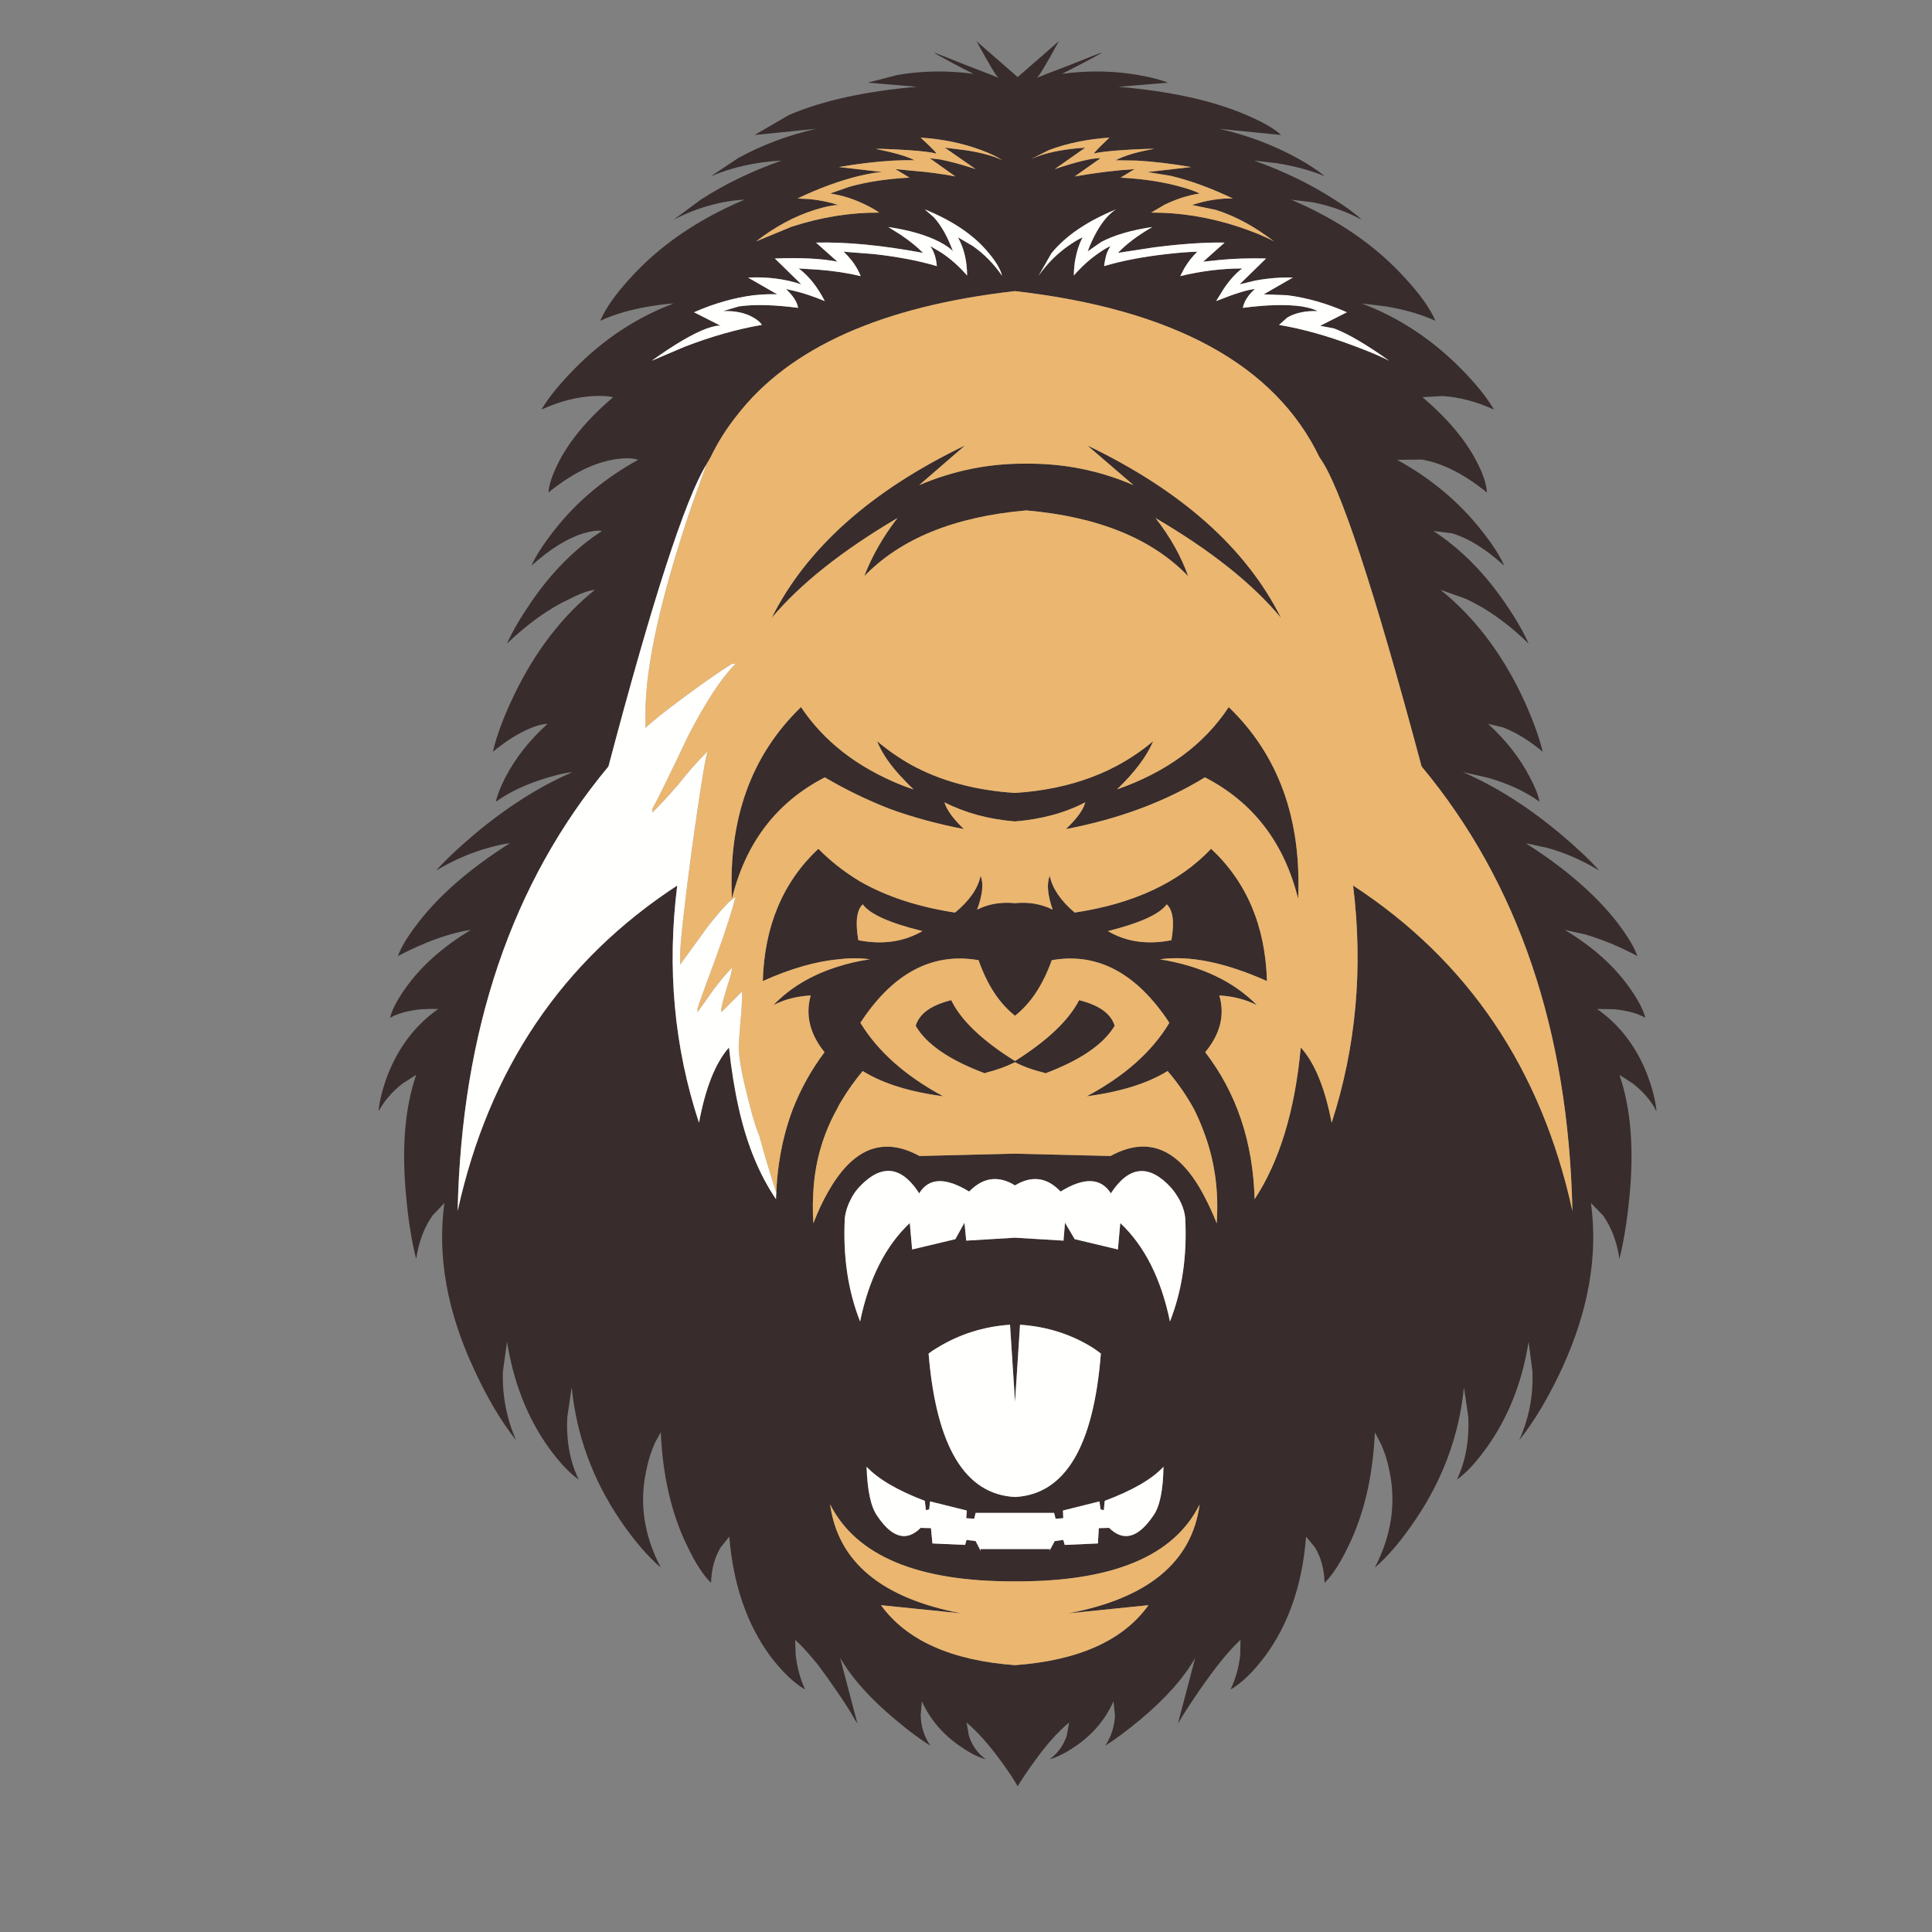 <?xml version="1.0" encoding="utf-8"?>
<!-- Generator: Adobe Illustrator 16.0.0, SVG Export Plug-In . SVG Version: 6.00 Build 0)  -->
<!DOCTYPE svg PUBLIC "-//W3C//DTD SVG 1.1//EN" "http://www.w3.org/Graphics/SVG/1.1/DTD/svg11.dtd">
<svg version="1.1" id="Layer_1" xmlns="http://www.w3.org/2000/svg" xmlns:xlink="http://www.w3.org/1999/xlink" x="0px" y="0px"
	 width="300px" height="300px" viewBox="0 0 300 300" enable-background="new 0 0 300 300" xml:space="preserve">
<rect x="0" y="0" width="300" height="300" fill="#808080" stroke="none"/>
<g>
	<path fill-rule="evenodd" clip-rule="evenodd" fill="#382C2C" d="M114.657,24.524c3.744-2.04,7.76-3.545,12.051-4.521l-9.54,0.96
		l5.34-3.104c5.173-2.223,11.793-3.683,19.857-4.383l-7.623-0.639l4.565-1.186c3.864-0.669,7.82-0.731,11.868-0.184
		c-1.126-0.547-2.221-1.111-3.287-1.688c-2.1-1.127-3.028-1.66-2.784-1.599c0.273,0.091,1.932,0.747,4.975,1.962
		c3.044,1.157,4.702,1.812,4.977,1.963c-0.305-0.182-1.445-2.084-3.424-5.705l6.391,5.569l6.391-5.569
		c-1.979,3.621-3.119,5.523-3.423,5.705c0.273-0.151,1.946-0.806,5.021-1.963c3.043-1.216,4.703-1.871,4.977-1.962
		c0.426-0.092-1.599,1.004-6.072,3.286c4.048-0.547,7.988-0.485,11.824,0.184c1.947,0.334,3.483,0.73,4.609,1.186l-7.668,0.639
		c8.094,0.701,14.713,2.161,19.856,4.383c2.617,1.125,4.412,2.16,5.387,3.104l-9.587-0.96c4.292,0.976,8.309,2.481,12.052,4.521
		c1.856,1.036,3.287,1.978,4.291,2.831c-2.13-0.884-4.596-1.553-7.396-2.01l-3.561-0.411c4.627,1.645,8.795,3.667,12.508,6.071
		c1.887,1.188,3.287,2.222,4.2,3.104c-2.313-1.247-4.839-2.145-7.578-2.695l-3.378-0.41c7.243,3.073,13.147,7.136,17.712,12.188
		c2.313,2.495,3.881,4.702,4.702,6.619c-2.222-1.003-4.794-1.75-7.715-2.236l-3.743-0.457c5.752,2.163,10.91,5.554,15.475,10.18
		c2.282,2.313,3.972,4.414,5.067,6.299c-2.739-1.247-5.417-1.948-8.034-2.099l-3.059,0.182c4.048,3.439,6.938,6.938,8.673,10.5
		c0.853,1.765,1.294,3.195,1.324,4.291c-3.53-2.862-6.908-4.566-10.135-5.113l-3.788,0.046c5.234,2.89,9.571,6.512,13.01,10.865
		c1.734,2.159,2.938,4.017,3.606,5.568c-2.86-2.587-5.554-4.261-8.08-5.021l-2.922-0.366c4.2,2.739,7.913,6.466,11.139,11.185
		c1.644,2.405,2.861,4.504,3.652,6.299c-3.195-3.104-6.438-5.418-9.723-6.938l-3.973-1.415c5.113,4.108,9.298,9.525,12.554,16.251
		c1.613,3.408,2.725,6.375,3.332,8.901c-2.16-1.797-4.229-3.059-6.207-3.79l-2.283-0.547c2.8,2.556,4.976,5.34,6.527,8.354
		c0.792,1.491,1.278,2.739,1.462,3.743c-2.131-1.553-4.764-2.785-7.898-3.697l-4.017-0.913c5.174,2.251,10.256,5.477,15.247,9.676
		c2.495,2.102,4.474,3.973,5.934,5.616c-2.616-1.583-5.295-2.754-8.034-3.514l-3.378-0.732c6.117,3.896,10.851,7.988,14.196,12.28
		c1.645,2.161,2.694,3.911,3.151,5.249c-2.801-1.491-5.524-2.616-8.172-3.378l-3.104-0.685c4.443,2.679,7.853,5.753,10.225,9.223
		c1.219,1.734,1.979,3.211,2.284,4.428c-1.157-0.67-2.739-1.111-4.748-1.324l-2.739-0.045c3.499,2.465,6.086,5.842,7.761,10.133
		c0.82,2.162,1.309,4.078,1.46,5.752c-0.821-1.613-2.038-3.043-3.65-4.291l-2.101-1.369c1.765,5.143,2.282,11.457,1.552,18.943
		c-0.365,3.713-0.883,6.924-1.552,9.633c-0.396-2.646-1.248-4.898-2.556-6.756l-1.872-1.918c1.125,8.186-0.382,16.77-4.52,25.746
		c-2.101,4.506-4.307,8.201-6.619,11.094c1.521-3.377,2.206-6.939,2.054-10.684l-0.593-4.611
		c-1.005,6.301-3.165,11.764-6.482,16.391c-1.644,2.313-3.195,3.986-4.656,5.02c1.34-2.799,1.933-6.039,1.78-9.723l-0.685-4.609
		c-0.73,7.395-3.256,14.273-7.578,20.633c-2.161,3.195-4.245,5.645-6.253,7.35c2.556-4.93,3.316-9.906,2.282-14.928
		c-0.305-1.584-0.776-3.059-1.416-4.428l-0.866-1.645c-0.305,6.877-1.705,12.828-4.2,17.85c-1.218,2.527-2.42,4.369-3.606,5.525
		c-0.061-2.133-0.563-3.975-1.507-5.525l-1.369-1.645c-0.578,7.428-2.708,13.621-6.391,18.582c-1.826,2.434-3.606,4.152-5.341,5.156
		c0.791-1.645,1.293-3.424,1.506-5.34l0.046-2.375c-1.795,1.645-3.956,4.309-6.482,7.988c-1.277,1.857-2.358,3.531-3.24,5.021
		l2.693-10.225c-1.826,3.197-4.702,6.422-8.628,9.678c-1.979,1.643-3.759,2.967-5.341,3.971c0.913-1.369,1.414-2.936,1.506-4.701
		l-0.229-2.191c-1.309,2.922-3.347,5.295-6.117,7.119c-1.398,0.947-2.662,1.57-3.788,1.875c1.247-0.914,2.13-2.131,2.647-3.654
		l0.365-2.053c-1.795,1.49-3.652,3.59-5.568,6.299c-0.975,1.34-1.781,2.541-2.42,3.607c-0.609-1.066-1.4-2.268-2.374-3.607
		c-1.947-2.709-3.804-4.809-5.569-6.299l0.366,2.053c0.486,1.523,1.354,2.74,2.602,3.654c-1.126-0.305-2.374-0.928-3.743-1.875
		c-2.77-1.824-4.824-4.197-6.163-7.119l-0.182,2.191c0.061,1.766,0.563,3.332,1.506,4.701c-1.613-1.004-3.394-2.328-5.341-3.971
		c-3.926-3.256-6.817-6.48-8.674-9.678l2.693,10.225c-0.304-0.455-0.578-0.914-0.821-1.369c-0.547-0.914-1.111-1.795-1.689-2.646
		c-0.243-0.367-0.472-0.701-0.685-1.006c-1.065-1.551-2.054-2.936-2.967-4.152c-0.974-1.189-1.872-2.207-2.693-3.061
		c-0.274-0.271-0.548-0.531-0.822-0.775l0.091,2.375c0.213,1.916,0.701,3.695,1.461,5.34c-1.734-1.004-3.53-2.723-5.387-5.156
		c-3.652-4.961-5.782-11.154-6.39-18.582l-1.324,1.645c-0.944,1.551-1.446,3.393-1.507,5.525c-1.186-1.156-2.389-2.998-3.606-5.525
		c-2.495-5.021-3.895-10.973-4.2-17.85l-0.913,1.645c-0.608,1.369-1.065,2.844-1.369,4.428c-1.065,5.021-0.305,9.998,2.282,14.928
		c-2.008-1.705-4.108-4.154-6.299-7.35c-4.292-6.359-6.802-13.238-7.532-20.633l-0.685,4.609c-0.184,3.684,0.41,6.924,1.78,9.723
		c-1.46-1.033-3.028-2.707-4.702-5.02c-3.287-4.627-5.433-10.09-6.437-16.391l-0.639,4.611c-0.122,3.744,0.563,7.307,2.054,10.684
		c-2.313-2.893-4.504-6.588-6.573-11.094c-4.169-8.977-5.691-17.561-4.565-25.746l-1.826,1.918
		c-1.309,1.857-2.161,4.109-2.557,6.756c-0.7-2.709-1.217-5.92-1.551-9.633c-0.731-7.486-0.213-13.801,1.551-18.943l-2.145,1.369
		c-1.583,1.248-2.815,2.678-3.698,4.291c0.152-1.674,0.639-3.59,1.46-5.752c1.705-4.291,4.307-7.668,7.807-10.133
		c-0.761-0.031-1.659-0.016-2.693,0.045c-2.009,0.213-3.607,0.654-4.793,1.324c0.304-1.217,1.065-2.693,2.282-4.428
		c2.404-3.469,5.828-6.544,10.271-9.223c-0.761,0.092-1.811,0.321-3.15,0.685c-2.617,0.762-5.341,1.887-8.171,3.378
		c0.457-1.338,1.522-3.088,3.195-5.249c3.317-4.292,8.05-8.385,14.197-12.28c-0.853,0.092-1.979,0.335-3.378,0.732
		c-2.739,0.76-5.432,1.932-8.08,3.514c1.461-1.643,3.439-3.514,5.935-5.616c4.991-4.199,10.074-7.425,15.247-9.676
		c-1.096,0.121-2.435,0.426-4.017,0.913c-3.074,0.913-5.706,2.145-7.897,3.697c0.212-1.004,0.7-2.252,1.46-3.743
		c1.552-3.013,3.743-5.798,6.574-8.354c-0.579,0-1.355,0.183-2.328,0.547c-1.917,0.731-3.972,1.993-6.163,3.79
		c0.578-2.526,1.688-5.493,3.333-8.901c3.255-6.727,7.425-12.143,12.507-16.251c-1.004,0.121-2.313,0.593-3.926,1.415
		c-3.256,1.521-6.497,3.834-9.723,6.938c0.792-1.795,2.009-3.895,3.653-6.299c3.195-4.718,6.892-8.445,11.092-11.185
		c-0.669-0.123-1.628,0-2.875,0.366c-2.496,0.76-5.189,2.434-8.08,5.021c0.7-1.551,1.902-3.409,3.606-5.568
		c3.408-4.353,7.73-7.975,12.964-10.865c-0.883-0.305-2.146-0.321-3.79-0.046c-3.225,0.547-6.604,2.251-10.133,5.113
		c0.061-1.096,0.518-2.526,1.37-4.291c1.734-3.561,4.625-7.061,8.673-10.5c-0.76-0.182-1.795-0.244-3.104-0.182
		c-2.618,0.151-5.296,0.852-8.034,2.099c1.125-1.886,2.829-3.986,5.112-6.299c4.535-4.626,9.677-8.018,15.429-10.18
		c-1.004,0.061-2.252,0.213-3.744,0.457c-2.921,0.487-5.478,1.233-7.668,2.236c0.821-1.917,2.374-4.124,4.656-6.619
		c4.565-5.052,10.484-9.115,17.758-12.188c-0.913,0.031-2.04,0.167-3.378,0.41c-2.708,0.55-5.25,1.448-7.623,2.695l4.2-3.104
		c3.713-2.405,7.897-4.427,12.553-6.071c-3.956,0.213-7.608,1.019-10.956,2.421L114.657,24.524z M131.913,28.997
		c2.708-0.76,5.813-1.232,9.312-1.415l-2.191-1.324l2.83,0.275c2.283,0.182,4.443,0.472,6.483,0.867l-3.972-2.831l1.552,0.182
		c1.492,0.275,3.348,0.778,5.57,1.507l-4.794-3.333l3.333,0.411c2.465,0.395,4.336,0.913,5.614,1.552
		c-0.761-0.517-1.872-1.049-3.332-1.596c-2.892-1.066-6.011-1.707-9.358-1.919c1.917,1.766,2.692,2.588,2.328,2.467
		c-0.305-0.122-1.233-0.259-2.785-0.413c-1.856-0.151-3.789-0.259-5.797-0.318h-0.731l2.237,0.501
		c1.674,0.396,2.937,0.822,3.789,1.278c-0.76-0.03-1.826-0.014-3.196,0.046c-2.708,0.153-5.554,0.488-8.536,1.004l6.756,0.777
		c-0.822,0.031-2.009,0.228-3.561,0.593c-3.043,0.732-6.253,1.902-9.631,3.516l1.871,0.09c1.552,0.154,3.044,0.457,4.474,0.914
		c-0.944,0.03-2.176,0.289-3.698,0.776c-3.104,0.973-6.133,2.602-9.084,4.884l5.523-2.282c4.595-1.492,9.13-2.221,13.604-2.192
		c-0.548-0.395-1.263-0.806-2.146-1.232c-1.795-0.883-3.622-1.461-5.479-1.735L131.913,28.997z M111.918,50.589
		c-0.366-0.091-1.081,0.046-2.146,0.41c-2.16,0.792-5.021,2.467-8.582,5.022l5.158-2.192c4.2-1.612,8.187-2.739,11.96-3.378
		c-0.244-0.395-0.685-0.776-1.324-1.141c-1.248-0.73-2.815-1.065-4.702-1.005l2.465-0.729c2.404-0.335,5.463-0.259,9.176,0.228
		c-0.122-0.882-0.746-1.856-1.872-2.922l1.416,0.321c1.278,0.305,2.814,0.821,4.61,1.553c-1.187-2.284-2.541-3.973-4.063-5.068
		l2.967,0.183c2.404,0.184,4.625,0.518,6.665,1.004c-0.518-1.338-1.4-2.603-2.647-3.789l4.702,0.366
		c3.773,0.425,7.03,1.049,9.769,1.871c-0.092-1.218-0.426-2.252-1.004-3.105l1.689,1.005c1.4,0.914,2.739,2.1,4.017,3.56
		c0-2.221-0.472-4.199-1.416-5.935l2.328,1.37c1.766,1.248,3.271,2.785,4.52,4.611c-0.243-1.004-0.928-2.176-2.055-3.514
		c-2.221-2.739-5.538-5.006-9.95-6.802l1.415,1.232c1.156,1.278,2.145,3.043,2.967,5.295c-0.335-0.426-1.02-0.913-2.055-1.461
		c-2.039-1.065-4.702-1.841-7.988-2.327l1.963,1.232c1.43,0.974,2.571,1.902,3.424,2.785c-6.36-1.186-11.899-1.72-16.617-1.599
		l3.332,2.968c-2.373-0.488-5.614-0.655-9.723-0.501l4.109,4.016c-2.557-0.853-5.311-1.201-8.263-1.05l4.519,2.602
		c-0.882-0.06-2.099-0.015-3.651,0.137c-3.074,0.396-6.163,1.278-9.267,2.647L111.918,50.589z M162.908,23.292l-2.83,1.414
		c2.039-0.943,4.854-1.538,8.445-1.781l-4.748,3.333c3.561-1.187,5.934-1.75,7.121-1.689l-4.018,2.831
		c3.257-0.578,6.361-0.958,9.313-1.142L174,27.582c3.5,0.183,6.604,0.655,9.313,1.415c1.34,0.366,2.328,0.716,2.968,1.05
		c-1.796,0.273-3.606,0.852-5.433,1.735l-2.1,1.232c4.474-0.029,8.992,0.7,13.558,2.192c2.282,0.76,4.124,1.521,5.523,2.282
		c-2.952-2.282-5.95-3.911-8.992-4.884l-3.743-0.776c2.281-0.73,4.396-1.065,6.345-1.004c-3.378-1.613-6.589-2.784-9.632-3.516
		l-3.606-0.593l6.757-0.777c-2.984-0.516-5.813-0.851-8.492-1.004l-3.24-0.046c1.399-0.729,3.408-1.324,6.025-1.779h-0.73
		c-2.008,0.059-3.926,0.167-5.752,0.318c-1.582,0.154-2.525,0.291-2.83,0.413c-0.213,0.092,0.122-0.305,1.004-1.188
		c0.396-0.395,0.838-0.821,1.324-1.279C168.918,21.585,165.799,22.226,162.908,23.292z M166.879,40.82
		c-0.092,0.761-0.137,1.415-0.137,1.962c1.277-1.46,2.603-2.646,3.973-3.56c0.699-0.488,1.277-0.822,1.733-1.005
		c-0.396,0.55-0.669,1.218-0.821,2.01c-0.092,0.426-0.152,0.791-0.184,1.096c2.74-0.822,5.98-1.446,9.724-1.871
		c1.856-0.214,3.439-0.337,4.748-0.366c-0.761,0.73-1.431,1.583-2.009,2.556l-0.639,1.233c3.286-0.792,6.497-1.188,9.631-1.188
		c-0.942,0.67-1.9,1.72-2.875,3.15l-1.187,1.918c2.891-1.157,4.899-1.781,6.024-1.874c-0.729,0.64-1.262,1.325-1.597,2.054
		c-0.152,0.367-0.244,0.655-0.274,0.868c3.744-0.487,6.786-0.563,9.13-0.228c1.187,0.213,2.009,0.457,2.465,0.729
		c-1.887-0.06-3.454,0.275-4.702,1.005l-1.277,1.141c3.773,0.639,7.76,1.766,11.96,3.378c2.13,0.792,3.85,1.522,5.158,2.192
		c-3.591-2.556-6.452-4.23-8.582-5.022l-2.146-0.41l4.154-2.1c-3.104-1.37-6.193-2.251-9.268-2.647l-3.651-0.137l4.519-2.602
		c-1.855-0.061-3.788,0.092-5.797,0.457l-2.465,0.593l4.108-4.016c-2.587-0.062-4.991,0.014-7.213,0.227l-2.556,0.275l3.332-2.968
		c-2.922-0.06-6.559,0.183-10.91,0.73l-5.66,0.868c1.339-1.399,3.119-2.739,5.341-4.017c-3.287,0.485-5.935,1.262-7.942,2.327
		l-2.101,1.461c0.853-2.251,1.841-4.017,2.968-5.295c0.608-0.639,1.096-1.05,1.461-1.232c-4.443,1.796-7.791,4.063-10.043,6.802
		l-2.009,3.514c1.278-1.827,2.8-3.363,4.564-4.611c0.913-0.639,1.675-1.095,2.282-1.37C167.533,37.945,167.123,39.269,166.879,40.82
		z M109.681,72.136c-3.317,5.447-8.384,21.075-15.201,46.881c-15.004,18.016-22.81,41.024-23.418,69.022
		c4.838-22.004,16.206-38.849,34.1-50.535c-1.613,12.813-0.487,25.091,3.378,36.839c1.004-5.418,2.556-9.313,4.656-11.688
		c0.365,3.439,0.883,6.635,1.551,9.586c1.249,5.51,3.166,10.166,5.753,13.969c0-0.334,0.015-0.668,0.045-1.004
		c0.062-1.582,0.198-3.088,0.411-4.52c0.426-2.982,1.141-5.797,2.146-8.445c1.248-3.195,2.891-6.146,4.93-8.855
		c-2.283-2.83-2.998-5.766-2.146-8.811c-2.19,0.123-4.124,0.625-5.797,1.508c2.556-2.678,5.843-4.656,9.86-5.934
		c1.552-0.518,3.256-0.914,5.112-1.189c-1.521-0.213-3.134-0.213-4.838,0c-3.5,0.306-7.426,1.431-11.778,3.379
		c0.244-8.52,3.12-15.368,8.627-20.542c1.887,1.917,4.018,3.591,6.391,5.021c4.108,2.374,9.054,4.002,14.836,4.885
		c2.221-1.827,3.545-3.729,3.971-5.706c0.486,1.216,0.305,2.967-0.548,5.249c1.735-0.881,3.698-1.218,5.889-1.004
		c2.13-0.214,4.078,0.123,5.843,1.004c-0.791-2.282-0.943-4.033-0.456-5.249c0.426,1.978,1.72,3.879,3.88,5.706
		c9.16-1.37,16.221-4.672,21.182-9.906c5.539,5.173,8.43,12.021,8.674,20.542c-6.482-2.891-12.021-4.017-16.617-3.379
		c6.391,1.036,11.412,3.408,15.064,7.123c-1.734-0.883-3.683-1.385-5.844-1.508c0.883,3.045,0.152,5.98-2.19,8.811
		c4.869,6.33,7.426,13.939,7.669,22.824c3.865-5.873,6.254-13.725,7.167-23.555c2.16,2.375,3.759,6.27,4.793,11.688
		c3.804-11.748,4.915-24.027,3.332-36.839c17.895,11.686,29.246,28.531,34.055,50.535c-0.609-27.998-8.415-51.006-23.419-69.022
		c-7.425-27.754-12.705-43.746-15.84-47.977c-6.908-14.395-22.672-23.006-47.292-25.837c-20.664,2.343-35.058,8.779-43.184,19.309
		c-1.613,2.009-2.983,4.186-4.108,6.528C110.138,71.343,109.925,71.709,109.681,72.136z M136.203,115.091
		c1.613,1.37,3.363,2.585,5.249,3.652c4.596,2.525,9.983,3.986,16.16,4.382c8.612-0.547,15.765-3.226,21.456-8.034
		c-0.975,2.313-2.846,4.809-5.615,7.487c7.729-2.709,13.512-6.969,17.346-12.782c7.73,7.455,11.321,17.376,10.773,29.763
		c-2.16-8.704-6.984-14.988-14.471-18.852c-6.208,3.802-13.406,6.481-21.592,8.034c1.704-1.613,2.709-2.998,3.014-4.154
		c-3.166,1.643-6.803,2.631-10.911,2.967c-4.077-0.335-7.729-1.324-10.955-2.967c0.334,1.157,1.339,2.541,3.012,4.154
		c-4.108-0.792-7.957-1.841-11.549-3.151c-3.56-1.399-6.908-3.028-10.042-4.882c-7.486,3.863-12.294,10.147-14.425,18.852
		c-0.578-12.387,2.998-22.308,10.728-29.763c3.561,5.325,8.749,9.358,15.566,12.097c0.609,0.243,1.249,0.472,1.917,0.685
		c-0.518-0.488-1.004-0.973-1.46-1.461C138.334,118.987,136.934,116.978,136.203,115.091z M198.925,95.963
		c-4.382-5.295-10.88-10.469-19.493-15.52c2.283,2.921,3.973,5.934,5.068,9.038c-5.6-5.842-13.984-9.251-25.152-10.226
		c-11.139,0.975-19.523,4.384-25.153,10.226c1.187-3.104,2.906-6.117,5.158-9.038c-8.582,5.051-15.094,10.225-19.538,15.52
		c5.417-10.833,15.429-19.765,30.037-26.795l-7.122,6.163c5.356-2.282,10.894-3.393,16.617-3.333
		c5.813-0.061,11.367,1.05,16.662,3.333l-7.168-6.163C183.48,76.198,193.508,85.13,198.925,95.963z M129.949,172.242
		c-2.069,3.744-3.271,7.76-3.606,12.053c-0.152,1.855-0.167,3.744-0.046,5.66c0.7-1.826,1.445-3.424,2.236-4.793
		c1.887-3.379,3.987-5.555,6.3-6.529c2.404-1.002,5.052-0.715,7.943,0.869l14.835-0.365l14.836,0.365
		c5.935-3.258,10.834-1.082,14.699,6.527c0.639,1.217,1.232,2.525,1.78,3.926c0.334-4.84-0.259-9.373-1.78-13.604
		c-0.487-1.4-1.065-2.77-1.735-4.109c-1.125-2.068-2.494-4.047-4.107-5.934c-3.104,1.918-7.289,3.227-12.554,3.926
		c5.873-3.135,10.149-6.939,12.827-11.412c-5.082-7.729-11.168-10.971-18.26-9.724c-1.369,3.835-3.271,6.71-5.706,8.628
		c-2.435-1.918-4.321-4.793-5.66-8.628c-7.182-1.247-13.299,1.996-18.351,9.724c2.738,4.473,7.029,8.277,12.872,11.412
		c-5.265-0.699-9.433-2.008-12.507-3.926c-1.248,1.492-2.344,3.029-3.287,4.611C130.406,171.344,130.162,171.787,129.949,172.242z
		 M131.182,189.133c-0.305,5.934,0.486,11.291,2.374,16.068c1.369-6.633,3.941-11.732,7.715-15.291l0.365,4.107l6.71-1.598
		l1.415-2.557l0.274,2.785l7.577-0.457l7.532,0.457l0.229-2.785l1.506,2.557l6.711,1.598l0.365-4.107
		c3.773,3.559,6.345,8.658,7.715,15.291c1.886-4.777,2.678-10.135,2.373-16.068c-0.152-1.551-0.867-3.104-2.145-4.656
		c-3.439-3.773-6.574-3.5-9.404,0.822c-1.553-2.434-4.154-2.525-7.807-0.275c-2.1-2.219-4.457-2.541-7.075-0.957
		c-2.587-1.584-4.96-1.262-7.121,0.957c-3.683-2.25-6.269-2.158-7.76,0.275c-1.765-2.738-3.667-3.865-5.706-3.377
		c-1.187,0.273-2.435,1.125-3.744,2.555c-0.456,0.518-0.837,1.082-1.141,1.689C131.623,187.141,131.303,188.129,131.182,189.133z
		 M133.281,145.995c3.744,0.731,7.061,0.259,9.952-1.415c-5.083-1.249-8.171-2.631-9.267-4.155
		C133.023,141.308,132.795,143.165,133.281,145.995z M157.612,164.758c5.021-3.166,8.339-6.316,9.952-9.451
		c3.104,0.762,4.945,2.084,5.523,3.973c-1.705,2.859-5.295,5.326-10.773,7.395c-0.031-0.061-0.076-0.09-0.137-0.09
		c-1.766-0.426-3.287-0.975-4.565-1.645c-1.339,0.67-2.86,1.219-4.564,1.645c-0.03,0-0.062,0.029-0.092,0.09
		c-5.538-2.068-9.13-4.535-10.773-7.395c0.578-1.889,2.419-3.211,5.523-3.973C149.229,158.441,152.53,161.592,157.612,164.758z
		 M172.037,144.58c2.83,1.674,6.117,2.146,9.861,1.415c0.486-2.831,0.242-4.687-0.731-5.57
		C180.072,141.949,177.028,143.332,172.037,144.58z M158.389,205.703l-0.776,12.006l-0.776-12.006
		c-4.078,0.275-7.835,1.461-11.275,3.561c-0.487,0.275-0.943,0.578-1.37,0.914c1.187,14.453,5.661,21.881,13.421,22.275
		c7.761-0.395,12.204-7.822,13.329-22.275c-0.426-0.336-0.852-0.639-1.277-0.914C166.286,207.164,162.527,205.979,158.389,205.703z
		 M143.599,233.049c-4.23-1.615-7.243-3.379-9.039-5.295c0.121,3.713,0.669,6.252,1.643,7.621c2.313,3.441,4.564,4.063,6.756,1.871
		l1.597,0.047l0.229,2.375l5.067,0.227l0.228-0.777l1.416,0.184l0.821,1.6l-0.091-0.365h10.818l-0.137,0.365l0.867-1.6l1.324-0.184
		l0.229,0.777l5.158-0.227l0.137-2.375l1.597-0.047c2.222,2.191,4.505,1.57,6.849-1.871c1.004-1.369,1.535-3.908,1.597-7.621
		c-1.765,1.916-4.808,3.68-9.13,5.295l-0.137,1.459l-0.502-0.135l-0.182-1.236l-5.662,1.416l0.047,1.189l-1.188,0.088l-0.229-0.91
		h-12.188l-0.229,0.91l-1.232-0.088l0.091-1.189l-5.706-1.416l-0.137,1.236l-0.502,0.135L143.599,233.049z M149.305,250.529
		l-12.508-1.277c3.987,5.479,10.925,8.582,20.815,9.314c9.892-0.732,16.799-3.836,20.725-9.314l-12.508,1.277
		c12.447-2.342,19.265-7.988,20.451-16.934c-3.956,8.035-13.513,12.021-28.668,11.959c-15.064,0.063-24.635-3.924-28.713-11.959
		C130.116,242.541,136.918,248.188,149.305,250.529z"/>
	<path fill-rule="evenodd" clip-rule="evenodd" fill="#EBB66F" d="M131.913,28.997l-3.014,1.05c1.857,0.273,3.683,0.852,5.479,1.735
		c0.882,0.426,1.597,0.837,2.146,1.232c-4.474-0.029-9.008,0.7-13.604,2.192l-5.523,2.282c2.951-2.282,5.979-3.911,9.084-4.884
		c1.522-0.488,2.754-0.747,3.698-0.776c-1.43-0.457-2.922-0.76-4.474-0.914l-1.871-0.09c3.378-1.613,6.588-2.784,9.631-3.516
		c1.552-0.365,2.739-0.562,3.561-0.593l-6.756-0.777c2.982-0.516,5.828-0.851,8.536-1.004c1.37-0.06,2.436-0.076,3.196-0.046
		c-0.852-0.456-2.115-0.882-3.789-1.278l-2.237-0.501h0.731c2.008,0.059,3.941,0.167,5.797,0.318
		c1.552,0.154,2.48,0.291,2.785,0.413c0.364,0.121-0.411-0.701-2.328-2.467c3.347,0.213,6.466,0.853,9.358,1.919
		c1.46,0.547,2.571,1.08,3.332,1.596c-1.278-0.639-3.149-1.157-5.614-1.552l-3.333-0.411l4.794,3.333
		c-2.222-0.729-4.078-1.232-5.57-1.507l-1.552-0.182l3.972,2.831c-2.04-0.395-4.2-0.685-6.483-0.867l-2.83-0.275l2.191,1.324
		C137.725,27.765,134.621,28.236,131.913,28.997z M162.908,23.292c2.891-1.066,6.01-1.707,9.357-1.919
		c-0.486,0.458-0.928,0.884-1.324,1.279c-0.882,0.883-1.217,1.279-1.004,1.188c0.305-0.122,1.248-0.259,2.83-0.413
		c1.826-0.151,3.744-0.259,5.752-0.318h0.73c-2.617,0.456-4.626,1.05-6.025,1.779l3.24,0.046c2.68,0.153,5.508,0.488,8.492,1.004
		l-6.757,0.777l3.606,0.593c3.043,0.732,6.254,1.902,9.632,3.516c-1.948-0.061-4.063,0.274-6.345,1.004l3.743,0.776
		c3.042,0.973,6.04,2.602,8.992,4.884c-1.399-0.762-3.241-1.522-5.523-2.282c-4.565-1.492-9.084-2.221-13.558-2.192l2.1-1.232
		c1.826-0.883,3.637-1.461,5.433-1.735c-0.64-0.334-1.628-0.685-2.968-1.05c-2.709-0.76-5.813-1.232-9.313-1.415l2.191-1.324
		c-2.951,0.183-6.056,0.563-9.313,1.142l4.018-2.831c-1.188-0.061-3.561,0.503-7.121,1.689l4.748-3.333
		c-3.592,0.243-6.406,0.837-8.445,1.781L162.908,23.292z M120.545,185.207c-1.004-3.072-1.886-6.025-2.647-8.855
		c-0.456-1.096-0.897-2.465-1.324-4.109c-0.061-0.182-0.107-0.379-0.137-0.592c-1.156-4.262-1.734-7.334-1.734-9.221
		c0-0.336,0.092-1.584,0.273-3.744c0.092-0.822,0.152-1.553,0.183-2.191c0.062-1.096,0.092-1.947,0.092-2.557l-3.241,3.24v-0.592
		c0.183-0.914,0.518-2.146,1.004-3.697c0.426-1.248,0.639-2.116,0.639-2.603c-0.791,0.792-1.719,1.886-2.784,3.289
		c-1.157,1.611-2.008,2.814-2.557,3.604v-0.592c0.426-1.309,1.415-4.047,2.967-8.217c1.461-4.048,2.435-7.076,2.922-9.084
		c-0.882,0.518-2.328,2.069-4.337,4.656c-2.191,3.013-3.606,4.961-4.246,5.843v-1.552c0-1.795,0.594-7.181,1.78-16.16
		c1.248-9.007,2.07-14.136,2.465-15.383c-1.522,1.492-3.028,3.196-4.519,5.113c-1.552,1.796-2.906,3.257-4.063,4.382v-0.548
		c0.974-1.796,2.83-5.583,5.569-11.367c2.739-5.295,5.188-9.023,7.35-11.183h-0.548c-1.765,1.094-4.154,2.752-7.167,4.974
		c-3.257,2.405-5.341,4.063-6.254,4.977v-2.373c0-7.274,2.359-17.896,7.076-31.864c0.852-2.405,1.643-4.626,2.374-6.665
		c0.244-0.426,0.457-0.793,0.639-1.096c1.125-2.343,2.495-4.52,4.108-6.528c8.125-10.529,22.52-16.966,43.184-19.309
		c24.62,2.831,40.384,11.442,47.292,25.837c3.135,4.231,8.415,20.223,15.84,47.977c15.004,18.016,22.81,41.024,23.419,69.022
		c-4.809-22.004-16.16-38.849-34.055-50.535c1.583,12.813,0.472,25.091-3.332,36.839c-1.034-5.418-2.633-9.313-4.793-11.688
		c-0.913,9.83-3.302,17.682-7.167,23.555c-0.243-8.885-2.8-16.494-7.669-22.824c2.343-2.83,3.073-5.766,2.19-8.811
		c2.161,0.123,4.109,0.625,5.844,1.508c-3.652-3.715-8.674-6.087-15.064-7.123c4.596-0.638,10.135,0.488,16.617,3.379
		c-0.244-8.52-3.135-15.368-8.674-20.542c-4.961,5.234-12.021,8.537-21.182,9.906c-2.16-1.827-3.454-3.729-3.88-5.706
		c-0.487,1.216-0.335,2.967,0.456,5.249c-1.765-0.881-3.713-1.218-5.843-1.004c-2.19-0.214-4.153,0.123-5.889,1.004
		c0.853-2.282,1.034-4.033,0.548-5.249c-0.426,1.978-1.75,3.879-3.971,5.706c-5.782-0.883-10.728-2.511-14.836-4.885
		c-2.373-1.43-4.503-3.104-6.391-5.021c-5.508,5.173-8.384,12.021-8.627,20.542c4.352-1.948,8.278-3.073,11.778-3.379
		c1.704-0.213,3.316-0.213,4.838,0c-1.856,0.275-3.56,0.671-5.112,1.189c-4.017,1.278-7.304,3.256-9.86,5.934
		c1.673-0.883,3.606-1.385,5.797-1.508c-0.852,3.045-0.137,5.98,2.146,8.811c-2.04,2.709-3.683,5.66-4.93,8.855
		c-1.004,2.648-1.719,5.463-2.146,8.445C120.744,182.119,120.607,183.625,120.545,185.207z M198.925,95.963
		c-5.417-10.833-15.444-19.765-30.083-26.795l7.168,6.163c-5.295-2.282-10.85-3.393-16.662-3.333
		c-5.723-0.061-11.26,1.05-16.617,3.333l7.122-6.163c-14.608,7.031-24.621,15.963-30.037,26.795
		c4.443-5.295,10.956-10.469,19.538-15.52c-2.252,2.921-3.971,5.934-5.158,9.038c5.63-5.842,14.014-9.251,25.153-10.226
		C170.516,80.23,178.9,83.64,184.5,89.481c-1.096-3.104-2.785-6.117-5.068-9.038C188.045,85.494,194.543,90.668,198.925,95.963z
		 M136.203,115.091c0.731,1.887,2.131,3.896,4.2,6.026c0.457,0.488,0.943,0.973,1.46,1.461c-0.669-0.213-1.308-0.442-1.917-0.685
		c-6.817-2.739-12.005-6.772-15.566-12.097c-7.729,7.455-11.306,17.376-10.728,29.763c2.131-8.704,6.939-14.988,14.425-18.852
		c3.135,1.854,6.482,3.483,10.042,4.882c3.592,1.31,7.441,2.359,11.549,3.151c-1.673-1.613-2.678-2.998-3.012-4.154
		c3.226,1.643,6.878,2.631,10.955,2.967c4.108-0.335,7.745-1.324,10.911-2.967c-0.305,1.157-1.31,2.541-3.014,4.154
		c8.186-1.553,15.384-4.231,21.592-8.034c7.486,3.863,12.311,10.147,14.471,18.852c0.548-12.387-3.043-22.308-10.773-29.763
		c-3.834,5.813-9.616,10.072-17.346,12.782c2.77-2.678,4.641-5.173,5.615-7.487c-5.691,4.809-12.844,7.487-21.456,8.034
		c-6.177-0.396-11.564-1.857-16.16-4.382C139.566,117.676,137.816,116.46,136.203,115.091z M129.949,172.242
		c0.213-0.455,0.457-0.898,0.73-1.322c0.943-1.582,2.039-3.119,3.287-4.611c3.074,1.918,7.243,3.227,12.507,3.926
		c-5.843-3.135-10.134-6.939-12.872-11.412c5.052-7.729,11.168-10.971,18.351-9.724c1.339,3.835,3.226,6.71,5.66,8.628
		c2.435-1.918,4.337-4.793,5.706-8.628c7.092-1.247,13.178,1.996,18.26,9.724c-2.678,4.473-6.954,8.277-12.827,11.412
		c5.265-0.699,9.449-2.008,12.554-3.926c1.613,1.887,2.982,3.865,4.107,5.934c0.67,1.34,1.248,2.709,1.735,4.109
		c1.521,4.23,2.114,8.764,1.78,13.604c-0.548-1.4-1.142-2.709-1.78-3.926c-3.865-7.609-8.765-9.785-14.699-6.527l-14.836-0.365
		l-14.835,0.365c-2.891-1.584-5.539-1.871-7.943-0.869c-2.313,0.975-4.413,3.15-6.3,6.529c-0.791,1.369-1.536,2.967-2.236,4.793
		c-0.121-1.916-0.106-3.805,0.046-5.66C126.678,180.002,127.88,175.986,129.949,172.242z M172.037,144.58
		c4.991-1.249,8.035-2.631,9.13-4.155c0.974,0.883,1.218,2.739,0.731,5.57C178.154,146.726,174.867,146.254,172.037,144.58z
		 M157.612,164.758c-5.082-3.166-8.384-6.316-9.906-9.451c-3.104,0.762-4.945,2.084-5.523,3.973
		c1.643,2.859,5.235,5.326,10.773,7.395c0.03-0.061,0.062-0.09,0.092-0.09c1.704-0.426,3.226-0.975,4.564-1.645
		c1.278,0.67,2.8,1.219,4.565,1.645c0.061,0,0.105,0.029,0.137,0.09c5.479-2.068,9.068-4.535,10.773-7.395
		c-0.578-1.889-2.42-3.211-5.523-3.973C165.951,158.441,162.633,161.592,157.612,164.758z M133.281,145.995
		c-0.486-2.831-0.258-4.687,0.685-5.57c1.095,1.523,4.184,2.906,9.267,4.155C140.342,146.254,137.025,146.726,133.281,145.995z
		 M149.305,250.529c-12.386-2.342-19.188-7.988-20.406-16.934c4.079,8.035,13.649,12.021,28.713,11.959
		c15.155,0.063,24.712-3.924,28.668-11.959c-1.187,8.945-8.004,14.592-20.451,16.934l12.508-1.277
		c-3.926,5.479-10.833,8.582-20.725,9.314c-9.891-0.732-16.829-3.836-20.815-9.314L149.305,250.529z"/>
	<path fill-rule="evenodd" clip-rule="evenodd" fill="#FFFFFD" d="M111.918,50.589l-4.155-2.1c3.104-1.37,6.193-2.251,9.267-2.647
		c1.552-0.152,2.77-0.197,3.651-0.137l-4.519-2.602c2.952-0.151,5.706,0.197,8.263,1.05l-4.109-4.016
		c4.109-0.154,7.35,0.014,9.723,0.501l-3.332-2.968c4.717-0.122,10.256,0.413,16.617,1.599c-0.853-0.883-1.994-1.812-3.424-2.785
		l-1.963-1.232c3.287,0.485,5.95,1.262,7.988,2.327c1.035,0.549,1.72,1.035,2.055,1.461c-0.822-2.251-1.811-4.017-2.967-5.295
		l-1.415-1.232c4.413,1.796,7.729,4.063,9.95,6.802c1.127,1.338,1.812,2.51,2.055,3.514c-1.248-1.827-2.754-3.363-4.52-4.611
		l-2.328-1.37c0.944,1.736,1.416,3.714,1.416,5.935c-1.278-1.46-2.617-2.646-4.017-3.56l-1.689-1.005
		c0.578,0.853,0.913,1.887,1.004,3.105c-2.739-0.822-5.996-1.446-9.769-1.871L131,39.085c1.248,1.186,2.129,2.451,2.647,3.789
		c-2.039-0.487-4.261-0.821-6.665-1.004l-2.967-0.183c1.521,1.096,2.875,2.785,4.063,5.068c-1.796-0.732-3.333-1.248-4.61-1.553
		l-1.416-0.321c1.126,1.066,1.75,2.041,1.872,2.922c-3.713-0.487-6.772-0.563-9.176-0.228l-2.465,0.729
		c1.887-0.06,3.455,0.275,4.702,1.005c0.64,0.364,1.081,0.746,1.324,1.141c-3.773,0.639-7.76,1.766-11.96,3.378l-5.158,2.192
		c3.56-2.556,6.421-4.23,8.582-5.022C110.838,50.635,111.552,50.498,111.918,50.589z M166.879,40.82
		c0.244-1.552,0.654-2.875,1.232-3.973c-0.607,0.275-1.369,0.73-2.282,1.37c-1.765,1.248-3.286,2.785-4.564,4.611l2.009-3.514
		c2.252-2.739,5.6-5.006,10.043-6.802c-0.365,0.182-0.853,0.593-1.461,1.232c-1.127,1.278-2.115,3.043-2.968,5.295l2.101-1.461
		c2.008-1.065,4.655-1.841,7.942-2.327c-2.222,1.278-4.002,2.618-5.341,4.017l5.66-0.868c4.352-0.547,7.988-0.79,10.91-0.73
		l-3.332,2.968l2.556-0.275c2.222-0.213,4.626-0.289,7.213-0.227l-4.108,4.016l2.465-0.593c2.009-0.365,3.941-0.518,5.797-0.457
		l-4.519,2.602l3.651,0.137c3.074,0.396,6.163,1.278,9.268,2.647l-4.154,2.1l2.146,0.41c2.13,0.792,4.991,2.467,8.582,5.022
		c-1.309-0.67-3.028-1.4-5.158-2.192c-4.2-1.612-8.187-2.739-11.96-3.378l1.277-1.141c1.248-0.73,2.815-1.065,4.702-1.005
		c-0.456-0.272-1.278-0.517-2.465-0.729c-2.344-0.335-5.386-0.259-9.13,0.228c0.03-0.213,0.122-0.501,0.274-0.868
		c0.335-0.729,0.867-1.414,1.597-2.054c-1.125,0.093-3.134,0.717-6.024,1.874l1.187-1.918c0.975-1.431,1.933-2.48,2.875-3.15
		c-3.134,0-6.345,0.396-9.631,1.188l0.639-1.233c0.578-0.973,1.248-1.825,2.009-2.556c-1.309,0.029-2.892,0.152-4.748,0.366
		c-3.743,0.425-6.983,1.049-9.724,1.871c0.031-0.305,0.092-0.67,0.184-1.096c0.152-0.792,0.426-1.46,0.821-2.01
		c-0.456,0.183-1.034,0.518-1.733,1.005c-1.37,0.914-2.695,2.1-3.973,3.56C166.742,42.235,166.787,41.582,166.879,40.82z
		 M120.545,185.207c-0.03,0.336-0.045,0.67-0.045,1.004c-2.587-3.803-4.504-8.459-5.753-13.969
		c-0.668-2.951-1.186-6.146-1.551-9.586c-2.1,2.375-3.652,6.27-4.656,11.688c-3.865-11.748-4.991-24.027-3.378-36.839
		c-17.894,11.686-29.261,28.531-34.1,50.535c0.608-27.998,8.414-51.006,23.418-69.022c6.817-25.806,11.883-41.434,15.201-46.881
		c-0.73,2.038-1.522,4.259-2.374,6.665c-4.717,13.968-7.076,24.59-7.076,31.864v2.373c0.913-0.914,2.997-2.572,6.254-4.977
		c3.013-2.222,5.401-3.88,7.167-4.974h0.548c-2.161,2.159-4.611,5.888-7.35,11.183c-2.739,5.783-4.595,9.571-5.569,11.367v0.548
		c1.157-1.125,2.511-2.586,4.063-4.382c1.491-1.917,2.997-3.621,4.519-5.113c-0.396,1.247-1.217,6.376-2.465,15.383
		c-1.186,8.979-1.78,14.364-1.78,16.16v1.552c0.639-0.882,2.055-2.83,4.246-5.843c2.009-2.587,3.455-4.138,4.337-4.656
		c-0.487,2.008-1.461,5.036-2.922,9.084c-1.552,4.17-2.541,6.908-2.967,8.217v0.592c0.548-0.789,1.4-1.992,2.557-3.604
		c1.065-1.402,1.993-2.496,2.784-3.289c0,0.487-0.213,1.355-0.639,2.603c-0.487,1.551-0.822,2.783-1.004,3.697v0.592l3.241-3.24
		c0,0.609-0.03,1.461-0.092,2.557c-0.03,0.639-0.091,1.369-0.183,2.191c-0.182,2.16-0.273,3.408-0.273,3.744
		c0,1.887,0.578,4.959,1.734,9.221c0.03,0.213,0.077,0.41,0.137,0.592c0.426,1.645,0.868,3.014,1.324,4.109
		C118.659,179.182,119.541,182.135,120.545,185.207z M131.182,189.133c0.121-1.004,0.44-1.992,0.958-2.967
		c0.304-0.607,0.685-1.172,1.141-1.689c1.309-1.43,2.557-2.281,3.744-2.555c2.039-0.488,3.941,0.639,5.706,3.377
		c1.492-2.434,4.078-2.525,7.76-0.275c2.161-2.219,4.534-2.541,7.121-0.957c2.618-1.584,4.976-1.262,7.075,0.957
		c3.652-2.25,6.254-2.158,7.807,0.275c2.83-4.322,5.965-4.596,9.404-0.822c1.277,1.553,1.992,3.105,2.145,4.656
		c0.305,5.934-0.487,11.291-2.373,16.068c-1.37-6.633-3.941-11.732-7.715-15.291l-0.365,4.107l-6.711-1.598l-1.506-2.557
		l-0.229,2.785l-7.532-0.457l-7.577,0.457l-0.274-2.785l-1.415,2.557l-6.71,1.598l-0.365-4.107
		c-3.774,3.559-6.346,8.658-7.715,15.291C131.668,200.424,130.877,195.066,131.182,189.133z M158.389,205.703
		c4.139,0.275,7.897,1.461,11.275,3.561c0.426,0.275,0.852,0.578,1.277,0.914c-1.125,14.453-5.568,21.881-13.329,22.275
		c-7.76-0.395-12.234-7.822-13.421-22.275c0.426-0.336,0.883-0.639,1.37-0.914c3.439-2.1,7.197-3.285,11.275-3.561l0.776,12.006
		L158.389,205.703z M143.599,233.049l0.183,1.459l0.502-0.135l0.137-1.236l5.706,1.416l-0.091,1.189l1.232,0.088l0.229-0.91h12.188
		l0.229,0.91l1.188-0.088l-0.047-1.189l5.662-1.416l0.182,1.236l0.502,0.135l0.137-1.459c4.322-1.615,7.365-3.379,9.13-5.295
		c-0.062,3.713-0.593,6.252-1.597,7.621c-2.344,3.441-4.627,4.063-6.849,1.871l-1.597,0.047l-0.137,2.375l-5.158,0.227l-0.229-0.777
		l-1.324,0.184l-0.867,1.6l0.137-0.365h-10.818l0.091,0.365l-0.821-1.6l-1.416-0.184l-0.228,0.777l-5.067-0.227l-0.229-2.375
		l-1.597-0.047c-2.192,2.191-4.443,1.57-6.756-1.871c-0.974-1.369-1.522-3.908-1.643-7.621
		C136.355,229.67,139.368,231.434,143.599,233.049z"/>
</g>
</svg>
